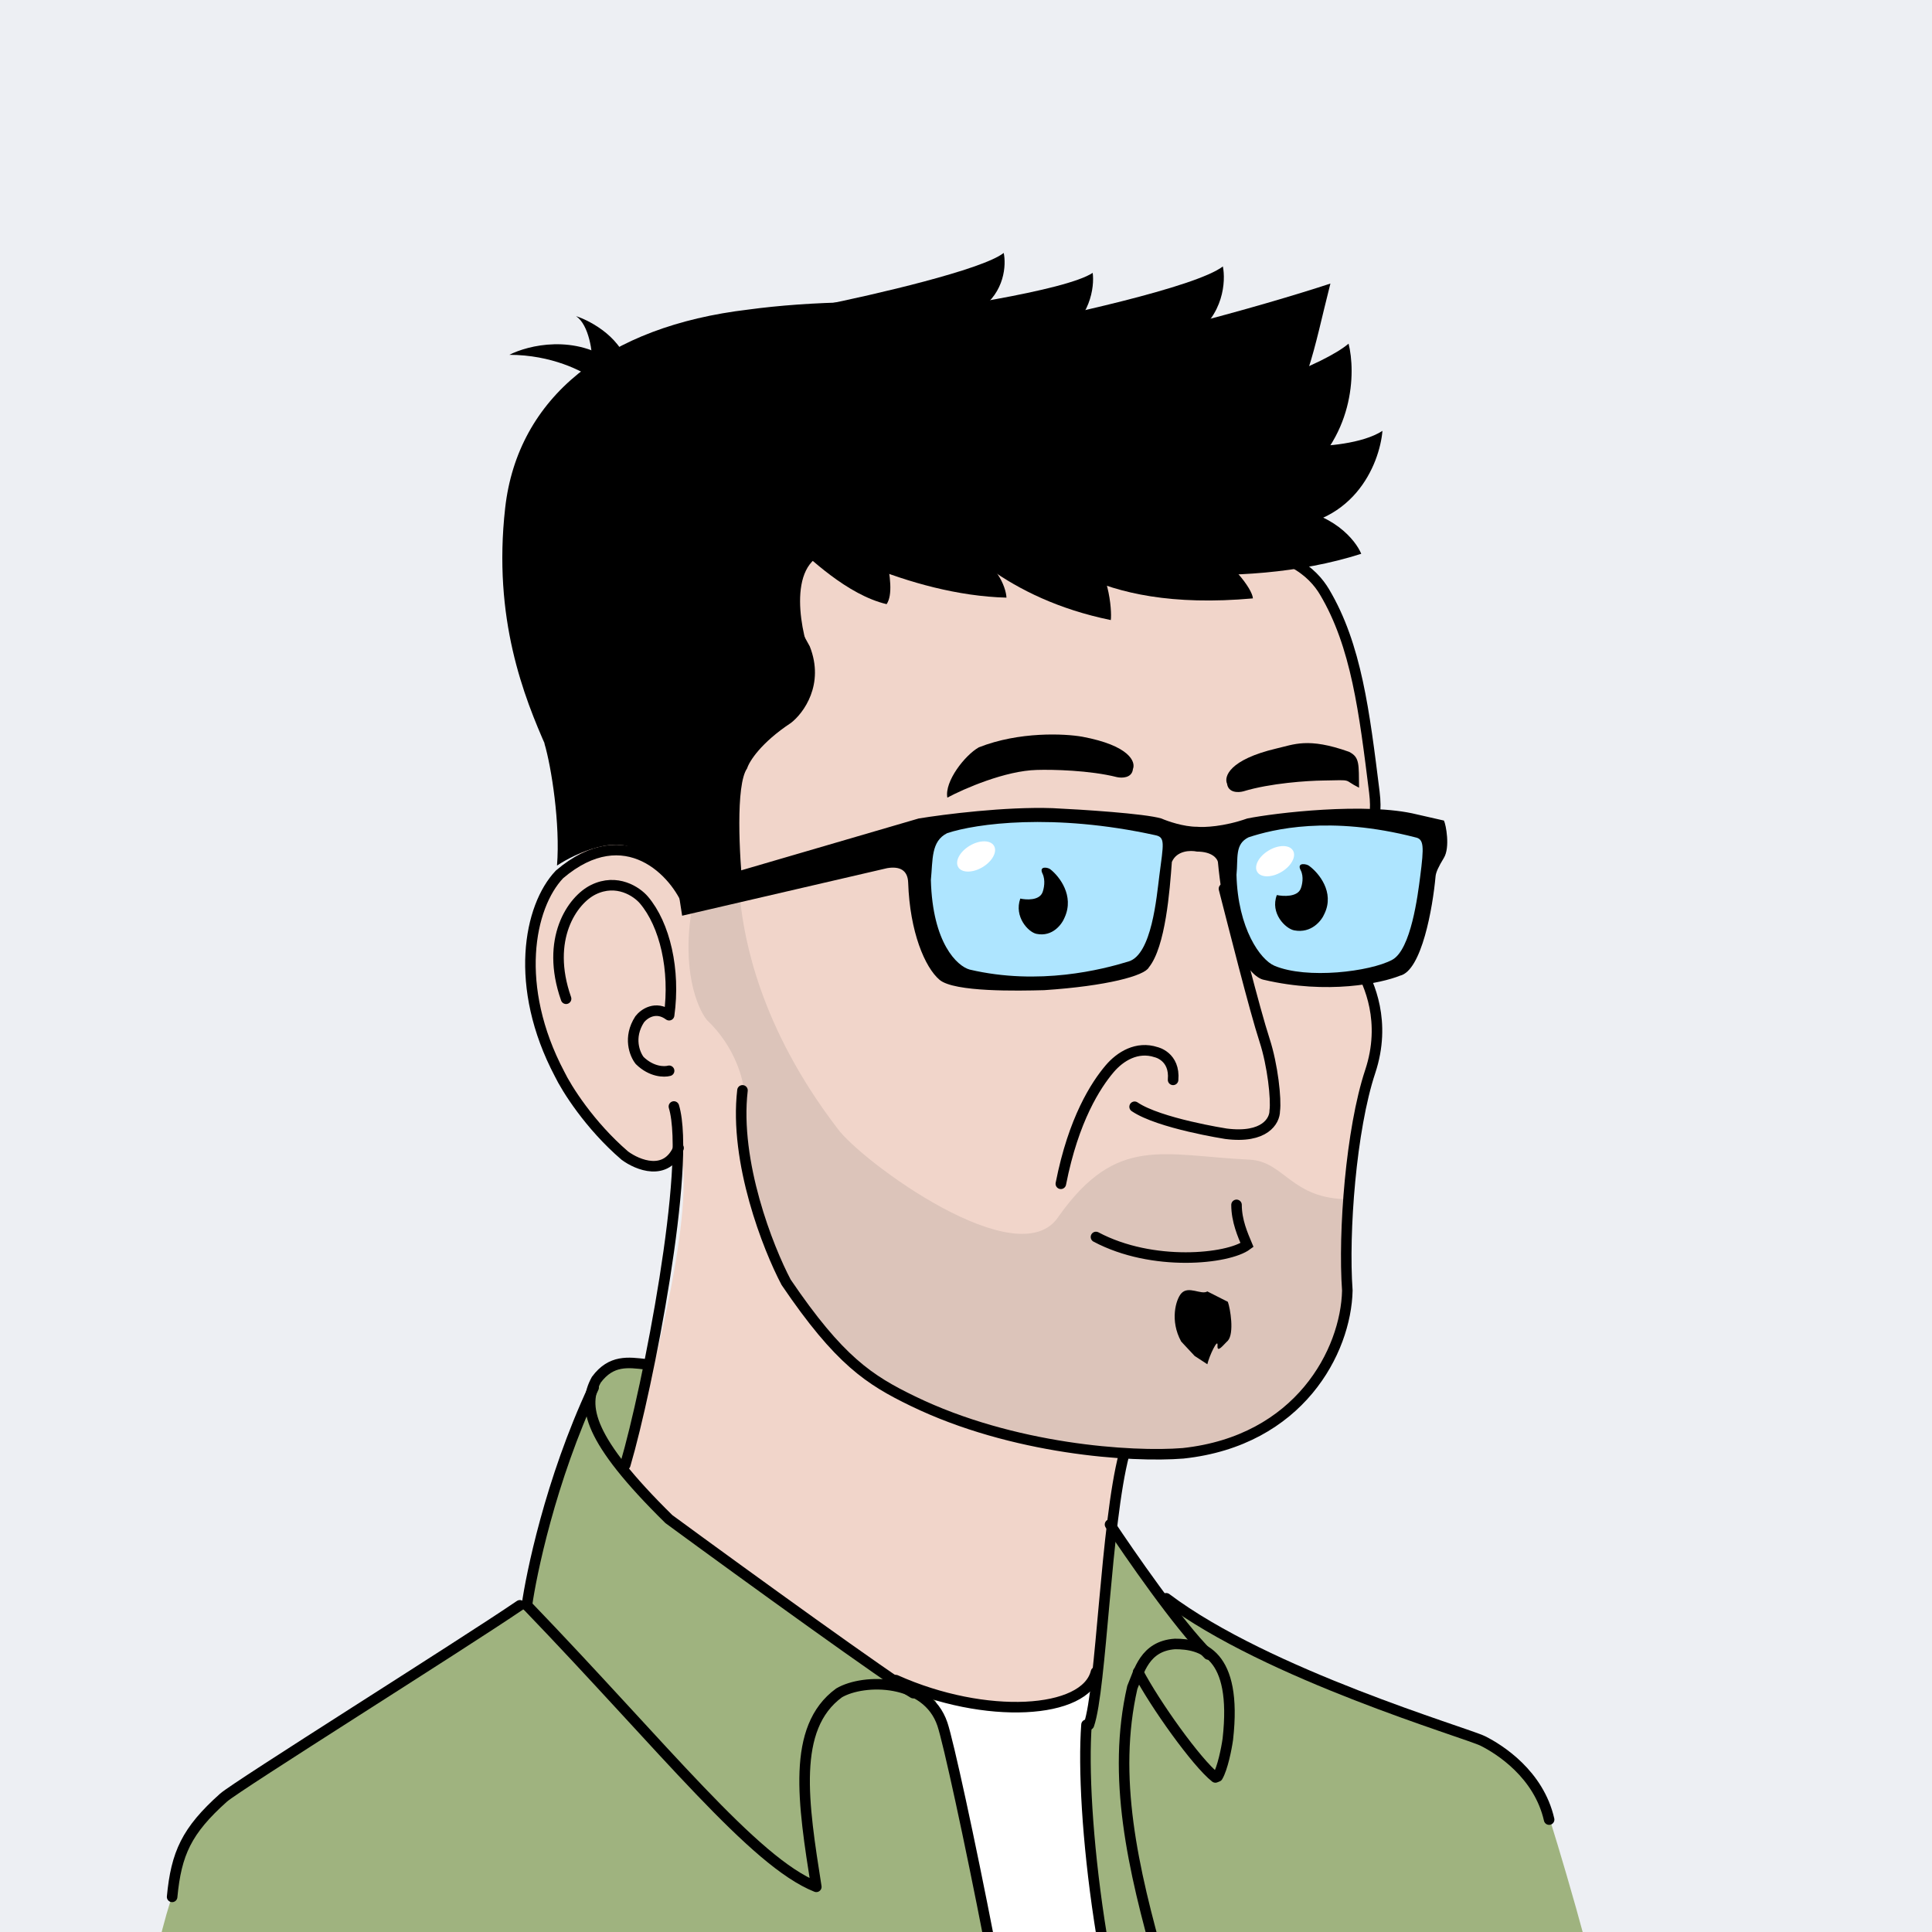 <svg width="550" height="550" viewBox="0 0 550 550" fill="none" xmlns="http://www.w3.org/2000/svg">
<rect x="0" y="0" width="550" height="550" fill="#808080" stroke="none"/>
<g clip-path="url(#clip0_369_54)">
<rect width="550" height="550" fill="#EDEFF3"/>
<path d="M64.717 511.481C50.976 522.858 48.331 535.579 48.726 540.517C33.563 588.872 47.541 609.652 56.425 613.998C99.069 638.294 204.494 662.59 315.842 657.257C427.189 651.924 463.318 613.405 459.764 589.702C456.921 570.739 446.34 534.394 441.404 518.592C438.561 504.844 424.82 496.666 418.305 494.296C405.275 490.74 373.292 477.111 359.078 471.185C347.706 466.444 337.361 459.728 333.61 456.963L315.842 434.444L184.949 388.815C176.894 386.445 172.116 389.803 170.734 391.778C163.627 403.156 153.558 439.58 149.412 456.37L64.717 511.481Z" fill="#9FB37F"/>
<path d="M266 483.091C277.069 486.569 302.69 491.179 311.912 478.152C312.205 477.1 312.451 476.776 312.567 477.15C312.359 477.495 312.14 477.829 311.912 478.152C310.184 484.339 306.802 515.694 318.537 578.151C325.701 601.123 341.224 648.732 346 655.387C341.025 656.575 323.433 658.714 292.866 657.763C294.06 645.287 295.015 614.511 289.284 591.221C283.114 559.931 266.955 484.992 266 483.091Z" fill="white"/>
<path d="M193.448 326.787C198.648 342.891 185.372 394.282 178.085 417.964C179.503 423.174 201.918 440.659 212.948 448.751C226.657 461.066 253.326 476.775 264.947 483.09C286.692 489.721 305.128 483.485 311.628 479.538C312.101 469.118 316.946 431.779 319.31 414.411C350.982 416.78 367.961 403.162 372.491 396.058C383.364 385.164 384.112 366.652 383.127 358.758C382.655 345.022 386.87 319.485 389.036 308.433C393.764 296.592 391.794 285.738 390.218 281.791C386.909 267.581 389.233 247.057 390.809 238.57C391.755 230.992 390.415 216.072 389.627 209.56C387.264 187.298 378.4 171.076 374.264 165.747C367.173 160.419 356.537 154.498 349.446 151.538L287.401 132L217.675 147.986L207.63 178.773L168.039 240.939C147.712 253.253 149.721 280.014 153.267 291.856C158.467 313.17 176.312 327.182 184.585 331.523C189.785 333.418 192.66 329.155 193.448 326.787Z" fill="#F1D5CA"/>
<path d="M148 457C131.598 468.184 67.368 508.419 63.645 511.745C53.101 521.163 50.172 527.638 49 540" stroke="black" stroke-width="3" stroke-linecap="round"/>
<path d="M310 491C313.529 480.853 314.824 433.578 320 414" stroke="black" stroke-width="3" stroke-linecap="round"/>
<path d="M309.304 491C307.495 515.175 313.643 574.019 331 616" stroke="black" stroke-width="3" stroke-linecap="round"/>
<path d="M332 455C360.87 476.785 417.432 493.271 422.146 495.626C426.859 497.981 438.054 505.047 441 518" stroke="black" stroke-width="3" stroke-linecap="round"/>
<path d="M150 457C189.232 497.763 214.497 530.018 232.387 537.141C228.66 513.396 225.207 491.906 238.86 481.933C245.922 477.777 263.882 477.777 268.284 490.837C271.619 500.731 292.529 601.729 293 625" stroke="black" stroke-width="3" stroke-linecap="round" stroke-linejoin="round"/>
<path d="M150 457C151.152 448.684 156.564 421.612 169 395" stroke="black" stroke-width="3" stroke-linecap="round"/>
<path d="M183.926 388.395C178.815 387.803 174.018 387.076 169.772 392.764C165.644 400.244 167.296 409.707 190.413 432.457C213.019 449.045 253.395 478.208 260 482" stroke="black" stroke-width="3" stroke-linecap="round"/>
<path d="M178 417C184.461 395.058 196.829 331.605 191.845 315" stroke="black" stroke-width="3" stroke-linecap="round"/>
<path d="M211.497 253.469L196.035 257C191.753 250.879 185.132 245.032 182.356 242.874C176.171 237.224 163.921 242.874 158.568 246.406C159.52 234.634 156.982 218.35 155 211.68L218.633 154C217.206 158.709 225.968 175.973 230.527 184.017C234.809 194.847 228.743 203.048 225.175 205.794C216.611 211.445 213.281 216.781 212.686 218.743C209.356 223.451 210.506 243.855 211.497 253.469Z" fill="black"/>
<path d="M241 157.072C224.502 155.171 226.847 174.899 230.082 185L204 161.232L213.098 144H229.475L241 157.072Z" fill="black"/>
<path d="M143.81 144.622C140.262 176.136 149.131 198.333 155.635 213C176.92 197.541 222.732 163.548 218.68 154.378C216.315 149.027 218.68 146.054 222.227 148.432C237.599 154.973 271.301 160.919 284.308 156.162C315.999 161.87 338.724 146.406 347.199 142.243C354.294 130.352 338.724 111.523 330.053 103.595C306.403 85.757 247.869 83.379 212.986 88.136C172.781 92.892 147.357 113.109 143.81 144.622Z" fill="black"/>
<path d="M164 90C167.75 92.571 168.688 100.357 168.688 103.929L179 105C177.5 96.429 168.375 91.429 164 90Z" fill="black"/>
<path d="M238.399 321.233C216.234 292.293 211.872 267.267 210.693 256L197.135 257.779C193.834 275.807 198.511 287.035 201.262 290.395C209.279 297.986 211.676 307.395 211.872 311.151C211.401 323.012 214.82 339.419 216.588 346.139C221.304 373.656 249.992 393.581 263.746 400.105C288.74 413.388 324.07 414.732 338.61 413.744C367.848 411.372 379.481 388.639 381.642 377.57C383.528 373.3 384 351.674 384 341.395C367.495 341.395 365.726 330.608 355.705 330.128C330.947 328.942 317.978 323.012 301.473 346.139C290.273 363.93 244.883 330.326 238.399 321.233Z" fill="#DCC4BA"/>
<path d="M145 101.009C157 101.009 166 105.67 169 108L175 103.339C163.8 94.95 150.333 98.29 145 101.009Z" fill="black"/>
<path d="M286.523 170.135C258.849 169.424 230.561 154.246 219.877 146.745C233.581 141.319 263.052 150.893 274.531 155.86C283.713 159.834 286.352 167.032 286.523 170.135Z" fill="black"/>
<path d="M252.402 171.99C241.193 169.351 230.243 158.716 225.453 154.316C228.481 146.613 249.497 127.866 249.497 143.209C249.496 150.231 255.942 166.788 252.402 171.99Z" fill="black"/>
<path d="M316.219 176.521C286.172 170.349 271.994 154.11 264.287 146.143C276.655 143.937 299.896 150.123 308.685 156.13C315.717 160.936 316.588 173.931 316.219 176.521Z" fill="black"/>
<path d="M356.675 170.35C310.463 174.497 296.252 156.063 287.388 149.425C299.029 145.04 332.878 151.057 342.456 155.538C350.118 159.123 356.587 167.686 356.675 170.35Z" fill="black"/>
<path d="M387.52 157.653C352.195 168.932 309.57 161.867 292.673 156.924C307.56 143.906 349.155 143.238 365.913 144.572C379.32 145.638 385.903 153.737 387.52 157.653Z" fill="black"/>
<path d="M311.067 77.678C303.412 82.779 265.868 88.326 248.053 90.462C262.15 94.431 292.576 101.095 301.507 95.994C310.438 90.893 311.602 81.658 311.067 77.678Z" fill="black"/>
<path d="M348.125 75.849C340.449 81.752 301.413 90.258 282.855 93.773C297.944 96.936 330.376 101.763 339.392 95.768C348.408 89.773 348.97 79.99 348.125 75.849Z" fill="black"/>
<path d="M383.913 97.832C369.472 110.024 294.117 130.077 258.244 138.58C287.945 143.407 351.61 149.937 368.656 137.446C385.703 124.955 385.931 105.832 383.913 97.832Z" fill="black"/>
<path d="M378.74 80.721C374.08 98.875 371.806 114.711 361.877 122.498C336.139 125.638 298.8 110.669 296.736 99.659C312.36 100.489 360.592 86.716 378.74 80.721Z" fill="black"/>
<path d="M393.556 122.654C387.923 126.339 377.07 127.12 372.348 127.049L337.325 144.006L361.4 150.161C385.179 150.949 392.746 132.151 393.556 122.654Z" fill="black"/>
<path d="M346.871 156.021C366.279 155.546 373.867 163.144 377.049 168.491C386.122 183.731 388.41 202.693 391.25 225.494C392.581 236.183 388.492 237.884 385.924 242.714C381.191 251.621 381.191 262.309 387.108 275.373C389.672 279.925 394.8 290.809 390.066 305.062C384.612 321.486 382.374 350.784 383.557 367.41C383.163 384.63 369.948 410.16 336.812 413.725C322.216 414.913 288.29 412.656 259.888 398.88C247.462 392.854 238.941 387.361 223.793 365.035C218.665 355.335 209 330.83 211.367 310.404" stroke="black" stroke-width="3" stroke-linecap="round"/>
<path d="M196 257.831C192.538 248.455 178.087 232.904 159.281 248.916C150.534 258.112 146.16 280.83 159.281 305.713C161.285 309.86 167.809 320.318 177.868 328.972C181.513 331.677 189.677 335.031 193.176 326.809" stroke="black" stroke-width="3" stroke-linecap="round"/>
<path d="M190.482 304.832C189.086 305.222 185.454 305.183 182.102 301.902C180.706 300.144 178.75 295.339 182.102 290.182C183.299 288.62 186.652 286.197 190.482 289.01C192.278 276.119 189.285 263.227 183.299 256.196C181.304 253.852 175.637 249.984 168.933 253.266C162.947 256.196 155.166 267.329 161.152 284.323" stroke="black" stroke-width="3" stroke-linecap="round" stroke-linejoin="round"/>
<path d="M295.205 219.183C286.187 219.394 274.436 224.527 269.688 227.067C268.842 222.477 274.659 215.019 278.637 212.757C290.157 208.203 303.088 208.842 308.113 209.73C321.631 212.262 323.354 216.911 322.526 218.918C322.261 221.528 319.369 221.546 317.957 221.228C310.19 219.267 299.553 219.048 295.205 219.183Z" fill="black"/>
<path d="M376.627 222.2C385.647 222.026 382.047 221.848 386.893 224.241C386.784 217.609 387.163 215.561 384.011 214.013C372.316 209.852 368.334 211.961 363.349 213.087C349.942 216.259 348.408 221.089 349.317 223.107C349.687 225.765 352.577 225.658 353.975 225.273C361.657 222.932 372.277 222.249 376.627 222.2Z" fill="black"/>
<path d="M261.515 233.008L193 253.028L194.192 260.682L252.578 247.14C256.153 246.551 258.416 247.728 258.536 251.261C259.013 265.313 263.302 275.402 267.473 278.935C271.643 282.468 289.914 282.075 297.262 281.879C315.135 280.702 325.859 277.758 327.051 275.402C331.817 269.514 333.009 253.42 333.604 245.373C335.034 242.076 338.966 242.037 340.754 242.429C345.043 242.429 346.513 244.392 346.712 245.373C349.095 270.81 356.443 278.346 359.819 278.935C377.931 283.175 393.183 279.917 398.545 277.758C404.741 276.344 407.879 258.327 408.673 249.495C408.779 248.317 409.486 246.782 411.056 244.196C412.843 241.251 411.652 234.775 411.056 233.597L403.311 231.831C389.012 228.298 362.798 231.438 355.053 233.008C348.38 235.363 342.74 235.56 340.754 235.363C336.941 235.363 332.413 233.793 330.626 233.008C325.859 231.595 307.986 230.457 299.645 230.064C286.299 229.593 268.664 231.831 261.515 233.008Z" fill="black"/>
<path d="M269.645 237.178C265 239.496 265.581 244.714 265 250.51C265.464 268.596 272.549 275.05 276.032 276.016C295.775 280.653 313.775 276.016 321.324 273.697C327.899 271.677 329.259 255.341 330.033 249.351C331.232 240.076 331.776 238.337 328.872 237.758C299.839 231.381 277.775 234.473 269.645 237.178Z" fill="#AEE5FF"/>
<path d="M355.41 238.374C351.479 240.337 352.492 244.15 352 249.058C352.393 264.371 358.82 273.239 362.799 274.926C372.022 278.836 390.08 276.612 396.332 273.239C401.706 270.339 403.634 254.692 404.289 249.62C405.426 240.822 405.36 238.864 402.903 238.373C378.53 232.091 362.29 236.083 355.41 238.374Z" fill="#AEE5FF"/>
<path d="M296.783 254.029C295.863 256.393 292.183 256.196 290.458 255.802C288.619 261.002 292.758 265.375 295.058 265.848C299.658 266.794 302.341 263.09 303.107 261.121C305.867 254.975 301.574 249.498 299.083 247.529C298.508 246.938 295.633 246.347 296.783 248.71C297.703 250.602 297.166 253.044 296.783 254.029Z" fill="black"/>
<path d="M370.267 253.029C369.282 255.393 365.339 255.196 363.491 254.802C361.52 260.002 365.955 264.375 368.419 264.848C373.347 265.794 376.222 262.09 377.044 260.121C380 253.975 375.401 248.498 372.731 246.529C372.115 245.938 369.035 245.347 370.267 247.71C371.253 249.602 370.678 252.044 370.267 253.029Z" fill="black"/>
<path d="M285.737 72.007C279.653 76.807 248.516 83.975 233.708 86.959C245.804 89.358 271.783 92.934 278.938 88.049C286.092 83.163 286.451 75.319 285.737 72.007Z" fill="black"/>
<path d="M348.439 253C351.137 263.444 357.111 287.288 360.002 296.155C362.314 303.249 363.355 312.945 362.892 316.255C362.892 319.014 360.117 324.177 349.017 322.758C349.017 322.758 329.938 319.802 323 315.073" stroke="black" stroke-width="3" stroke-linecap="round"/>
<path d="M302 337C305.617 318.564 312.007 308.86 315.867 304.291C318.881 300.722 323.704 297.749 329.13 299.533C329.13 299.533 334.556 300.723 333.953 307.413" stroke="black" stroke-width="3" stroke-linecap="round"/>
<path d="M349.545 381.674C351.413 379.529 350.236 372.515 349.545 370.603L343.707 367.641C341.963 368.741 338.309 365.88 336.258 368.233C334.754 369.96 332.976 375.935 336.258 381.904L340.086 386.007L343.707 388.374C344.233 386.007 346.777 380.681 346.603 383.045C346.43 385.409 348.358 382.735 349.545 381.674Z" fill="black"/>
<path d="M352.014 343C352.014 347.571 353.806 351.571 355 354.429C349.625 358.429 328.125 360.714 312 352.143" stroke="black" stroke-width="3" stroke-linecap="round"/>
<path d="M330.442 560C322.342 531.496 316.556 505.744 322.342 480.385C324.271 475.863 325.814 468.59 334.493 468C342.015 468 352.314 470.595 349.536 495.128C349.151 497.88 348.032 503.385 346.643 505.744" stroke="black" stroke-width="3" stroke-linecap="round"/>
<path d="M316 434C321.362 442.026 335.421 462.543 344 471" stroke="black" stroke-width="3" stroke-linecap="round"/>
<path d="M255 478.287C280.531 489.725 309.031 488.009 312 476" stroke="black" stroke-width="3" stroke-linecap="round"/>
<path d="M346 506C340.649 501.8 328.757 485.12 324 476" stroke="black" stroke-width="3" stroke-linecap="round"/>
<ellipse cx="277.877" cy="243.816" rx="5.925" ry="3.555" transform="rotate(-30.82 277.877 243.816)" fill="white"/>
<ellipse cx="362.992" cy="245.164" rx="5.925" ry="3.555" transform="rotate(-30.82 362.992 245.164)" fill="white"/>
</g>
<defs>
<clipPath id="clip0_369_54">
<rect width="550" height="550" fill="white"/>
</clipPath>
</defs>
</svg>
